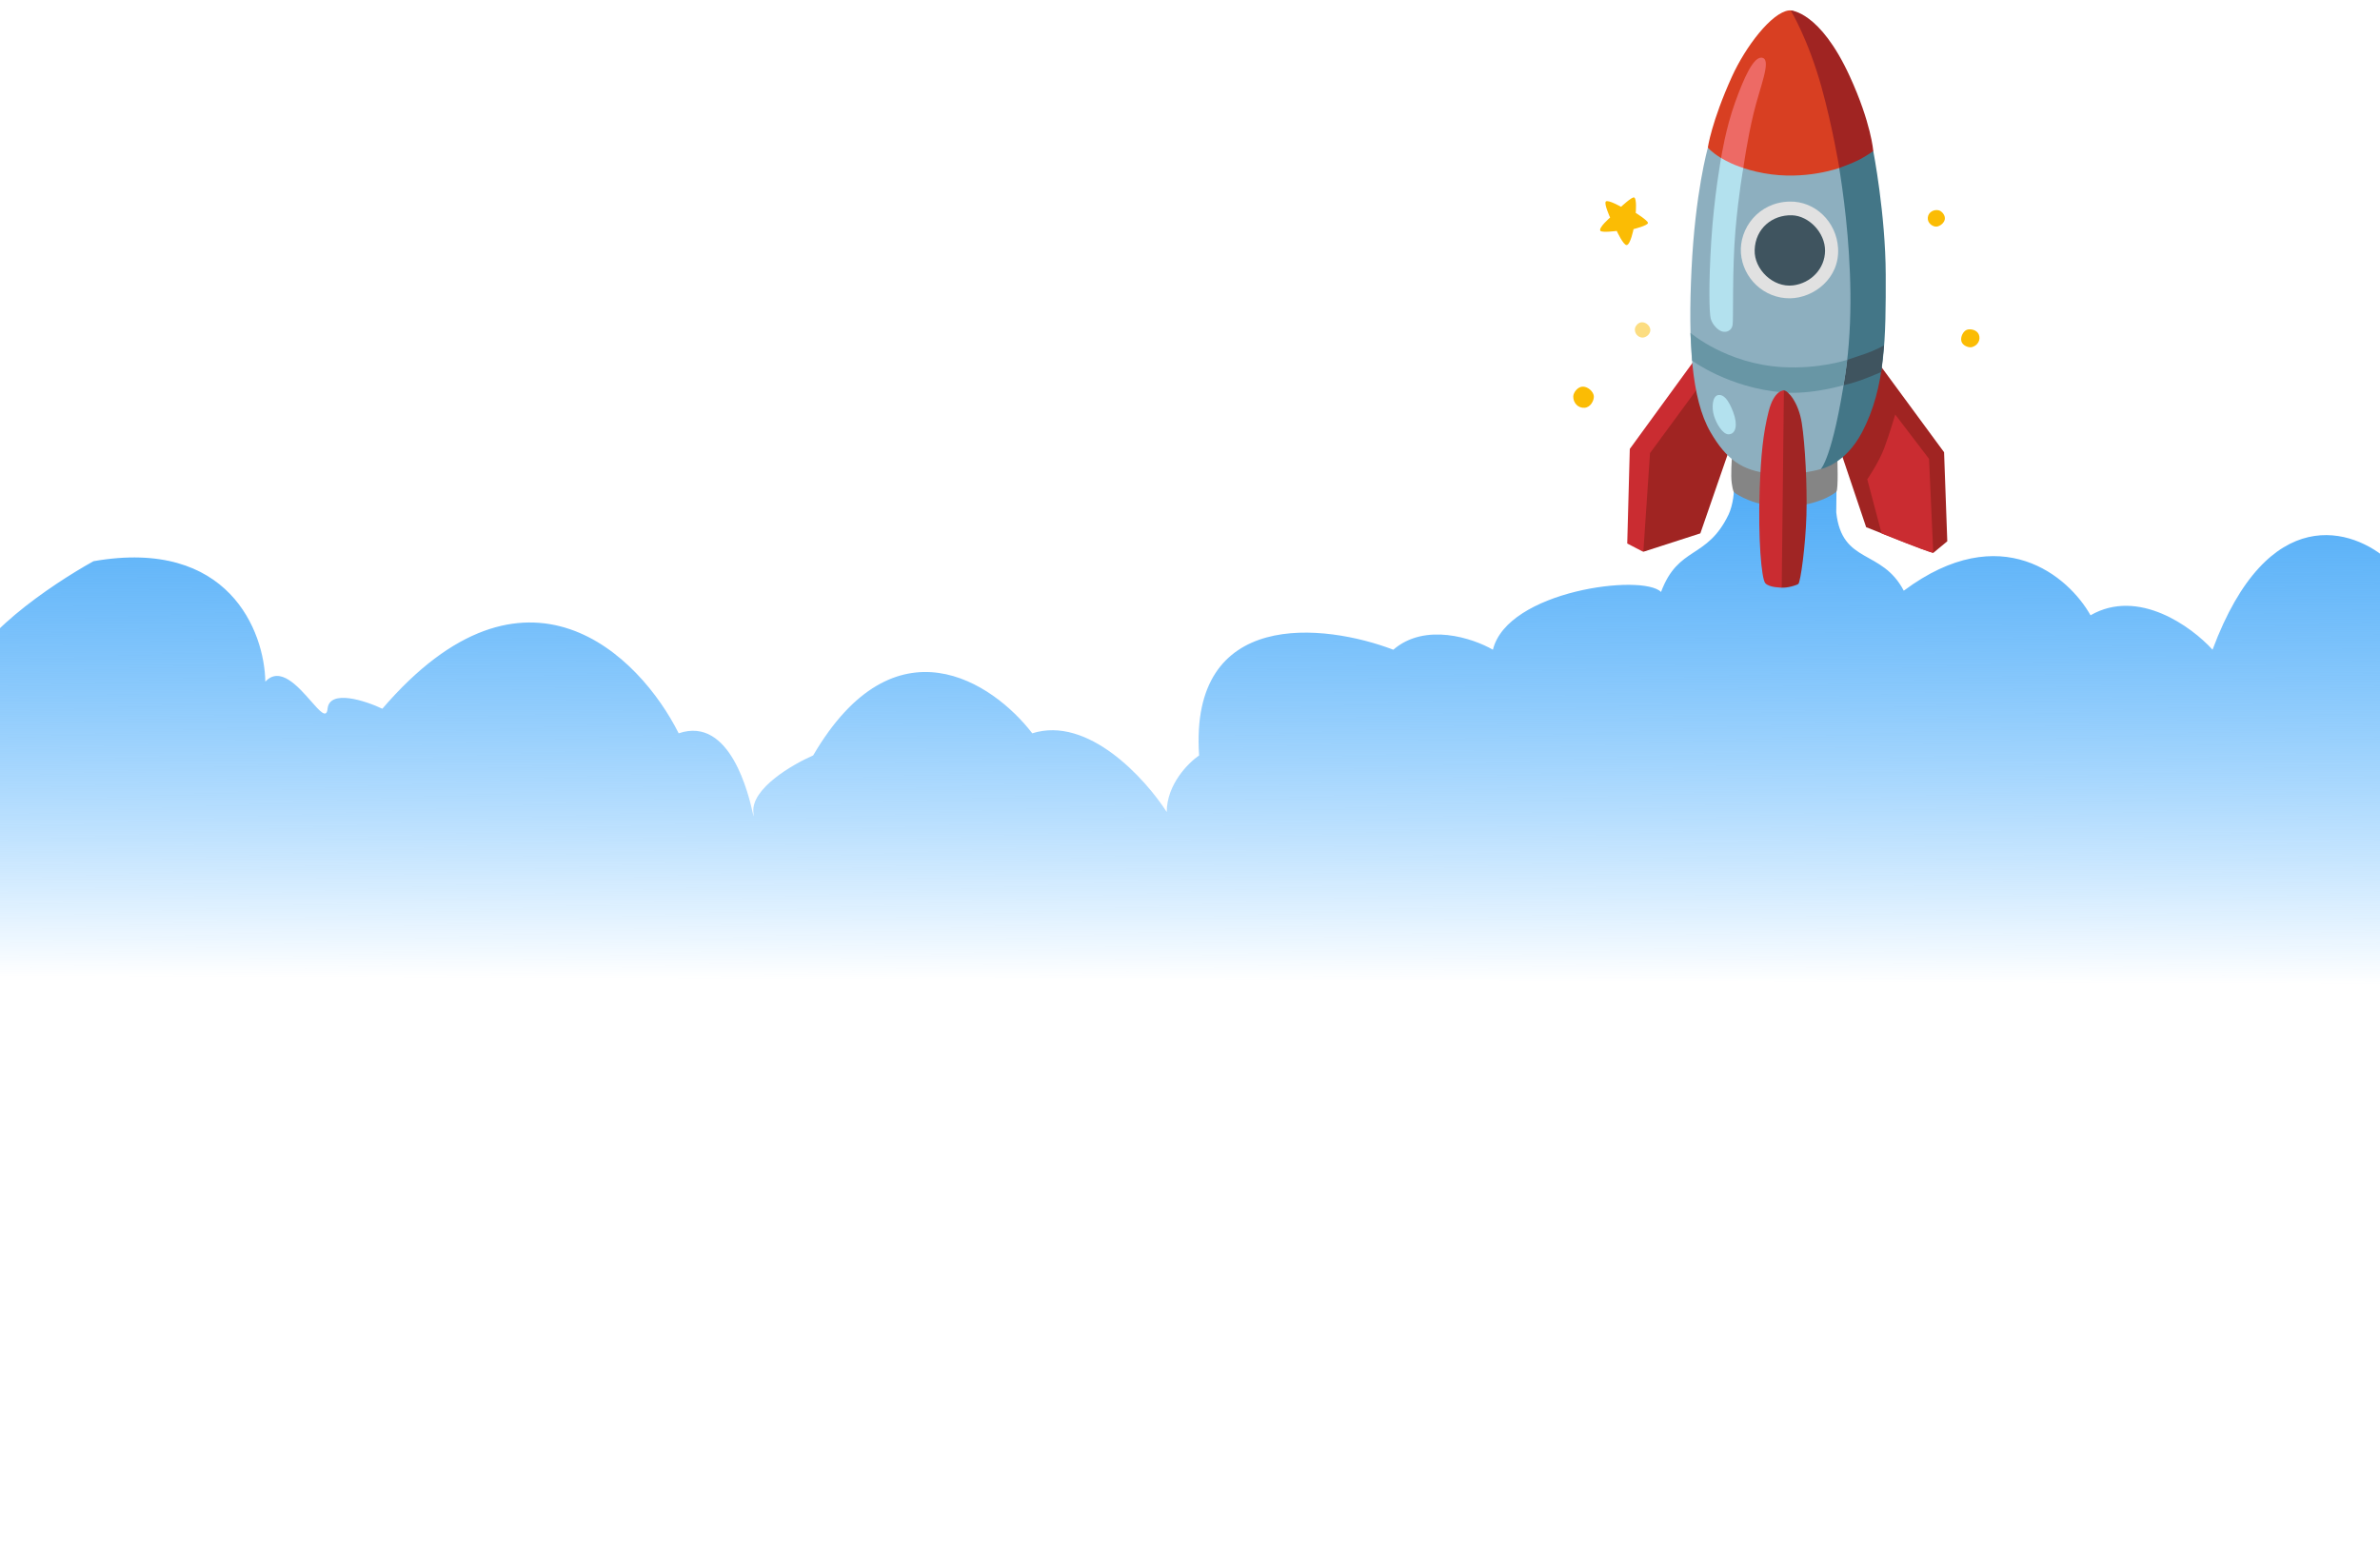 <svg width="1920" height="1261" viewBox="0 0 1920 1261" fill="none" xmlns="http://www.w3.org/2000/svg">
<path d="M1927.53 452.777C1898.73 426.325 1829.9 403.576 1784.9 524.198C1768.16 505.681 1725.04 474.203 1686.47 496.423C1669.06 465.342 1614.56 417.86 1535.82 476.584C1518 442.602 1486 455.602 1481.35 413.39C1481.58 398.102 1481.58 388.102 1481.58 380.022C1466.18 389.28 1428.15 402.242 1399.22 380.022C1398.55 382.667 1401.21 391.015 1398 392.602C1399.81 394.763 1397.86 408.102 1394.5 415.102C1377 451.602 1354 440.102 1340 477.602C1325 462.602 1216 476.584 1204.37 524.198C1188.3 514.94 1149.73 501.978 1124.02 524.198C1068.44 503.036 959.302 490.471 967.337 609.506C958.632 615.458 941.223 632.916 941.223 655.136C923.814 628.023 877.746 577.367 832.75 591.651C801.279 550.65 721.866 496.82 655.979 609.506C639.239 616.78 606.161 636.091 607.768 655.136C608.165 659.83 608.092 659.51 607.32 656.109C604.177 642.26 589.436 577.316 547.506 591.651C516.035 528.827 424.168 436.905 308.463 571.812C294.402 565.199 265.878 555.94 264.271 571.812C263.441 580.005 258.157 573.987 250.825 565.635C240.404 553.764 225.843 537.178 214.051 549.989C213.382 509.649 184.724 433.731 75.447 452.777C41.968 471.293 -25.393 516.659 -27 549.989V754.982C-26.645 755.286 -26.288 755.589 -25.931 755.892V1125.66C16.858 1152.21 119.153 1175.05 186.023 1053.97C210.901 1072.56 274.984 1104.15 332.302 1081.85C358.174 1113.05 439.175 1160.71 556.198 1101.76C571.124 1133.63 625.456 1190.18 723.373 1161.51C783.078 1203.99 918.61 1256.3 983.092 1125.66C1013.94 1119.02 1064.21 1234.17 1042.71 1192.75C1066.59 1202.04 1166.16 1215.06 1204.37 1192.75C1286.96 1213.99 1406.53 1312.24 1394.59 1192.75C1407.53 1186.78 1481.35 1183.81 1481.35 1161.51C1507.22 1188.72 1498.63 1207.09 1565.5 1192.75C1612.27 1233.91 1837.48 1315.8 1935.39 1202.69C1960.27 1195.39 1937.78 941.655 1935.39 922.537V689.641C1932.79 690.139 1930.16 690.637 1927.53 691.137V452.777Z" fill="url(#paint0_linear_175_1973)"/>
<path d="M1312.73 438.516L1314.79 362.201L1370.16 286.202L1397.14 327.474L1333.58 441.961L1325.33 445.047L1312.73 438.516Z" fill="#CA2C31"/>
<path d="M1331.1 365.581L1325.73 445.173L1371.71 430.328L1395.91 360.379L1384.91 348.936L1369.43 313.397L1331.1 365.581Z" fill="#A02422"/>
<path d="M1497.3 336.853L1485.32 365.545L1505.47 425.349C1505.47 425.349 1558.93 446.757 1559.7 446.019C1560.47 445.281 1570.92 436.706 1570.92 436.706L1568.33 364.867L1513.63 290.499L1497.3 336.853Z" fill="#A02422"/>
<path d="M1506.37 386.718C1506.37 386.718 1515.58 373.388 1520 361.659C1524.42 349.93 1528.91 334.437 1528.91 334.437L1556.2 370.207L1559.6 446.017C1559.6 446.017 1556.51 445.627 1537.96 438.343C1523.17 432.522 1517.94 430.395 1517.94 430.395L1506.37 386.718Z" fill="#CA2C31"/>
<path d="M1397.14 369.865C1397.14 369.865 1396.06 383.684 1397.07 390.059C1398.07 396.433 1398.4 396.769 1399.67 397.759C1400.95 398.749 1415.86 408.739 1438.01 408.774C1465.2 408.812 1479.54 398.526 1481.37 396.772C1483.19 395.019 1482.23 369.768 1482.23 369.768L1397.14 369.865Z" fill="#858585"/>
<path d="M1468.88 378.451C1468.88 378.451 1488.6 374.766 1502.32 348.461C1521.08 312.511 1521.38 272.15 1521.26 221.66C1521.13 172.936 1511.21 121.853 1511.21 121.853L1450.97 87.766L1468.88 378.451Z" fill="#437687"/>
<path d="M1486.63 311.011L1480 297.442L1489.47 290.59C1489.47 290.59 1498.72 287.476 1505.49 285.161C1512.27 282.846 1519.88 278.711 1519.88 278.711L1517.65 300.157C1517.65 300.157 1508.82 303.938 1502.11 306.419C1494.55 309.213 1486.63 311.011 1486.63 311.011Z" fill="#3F545F"/>
<path d="M1377.74 119.353C1377.74 119.353 1367.53 154.93 1364.55 218.045C1361.86 274.929 1364.31 321.699 1379.83 348.554C1392.85 371.028 1405.84 379.78 1427.45 381.946C1450.31 384.253 1468.9 378.428 1468.9 378.428C1468.9 378.428 1478.49 369.483 1488.75 301.214C1501.53 216.025 1479.96 114.697 1479.96 114.697L1377.74 119.353Z" fill="#8DAFBF"/>
<path d="M1484.66 135.196C1484.66 135.196 1456.35 145.939 1422.81 139.726C1389.51 133.565 1377.74 119.071 1377.74 119.071C1377.74 119.071 1380.67 98.298 1397.15 61.903C1408.25 37.43 1429.21 10.208 1443.02 8.431C1456.82 6.654 1472.05 49.673 1472.05 49.673L1493.36 121.338L1484.66 135.196Z" fill="#D83F22"/>
<path d="M1487.22 310.764C1487.22 310.764 1461.36 318.589 1438.22 316.605C1394.49 312.9 1365.07 290.951 1365.07 290.951L1363.72 268.564C1363.72 268.564 1393 293.782 1438.43 296.226C1468.03 297.819 1490.14 290.32 1490.14 290.32C1490.14 290.32 1489.56 295.817 1488.7 301.449C1488.16 305.063 1487.22 310.764 1487.22 310.764Z" fill="#6896A5"/>
<path d="M1511.21 121.853C1511.21 121.853 1509.56 99.296 1492.23 61.531C1468.07 8.852 1444.59 8.438 1444.59 8.438C1444.59 8.438 1458.58 31.097 1469.57 70.714C1478.36 102.473 1483.81 135.509 1483.81 135.509C1483.81 135.509 1494.59 131.648 1499.8 128.902C1506.37 125.454 1511.21 121.853 1511.21 121.853Z" fill="#A02422"/>
<path d="M1394.41 350.417C1400.39 350.393 1402.12 342.73 1398.2 332.462C1394.31 322.17 1390.34 318.138 1386.28 318.717C1381.23 319.418 1380.78 328.942 1382.64 335.24C1384.71 342.2 1389.89 350.422 1394.41 350.417Z" fill="#B3E1EE"/>
<path d="M1388.45 127.472C1388.45 127.472 1382.81 158.148 1380.49 194.727C1378.38 228.297 1378.84 252.502 1380.07 257.045C1381.41 261.897 1385.73 266.43 1389.28 267.441C1392.84 268.452 1396.97 266.792 1397.74 262.17C1398.49 257.524 1397.28 217.605 1400.05 185.578C1402.57 156.276 1406.37 135.591 1406.37 135.591C1406.37 135.591 1402.87 121.964 1400.12 120.734C1397.34 119.479 1388.45 127.472 1388.45 127.472Z" fill="#B3E1EE"/>
<path d="M1388.45 127.472C1388.45 127.472 1391.99 104.169 1399.68 82.783C1406.83 62.893 1414.99 44.2 1422.14 46.74C1428.94 49.157 1419.82 70.115 1414.65 91.526C1409.47 112.938 1406.39 135.521 1406.39 135.521C1406.39 135.521 1400.97 133.814 1396.49 131.702C1393.73 130.447 1391.05 129.035 1388.45 127.472Z" fill="#ED6A65"/>
<path d="M1443.69 162.637C1418.49 163.179 1403.08 184.366 1404.44 204.117C1405.87 224.434 1423.13 240.99 1444.2 240.674C1463.34 240.367 1484.18 224.44 1482.82 200.358C1481.64 178.963 1464.29 162.17 1443.69 162.637Z" fill="#E1E1E1"/>
<path d="M1415.52 201.816C1415.08 217.248 1430.36 232.282 1446.6 230.246C1460.78 228.477 1472.19 216.908 1472.31 202.341C1472.43 187.774 1459.3 174.124 1445.64 173.691C1429.95 173.218 1416.03 184.149 1415.52 201.816Z" fill="#3F545F"/>
<path d="M1435.53 344.256C1435.53 344.256 1435.9 314.912 1439.1 314.975C1442.3 315.038 1450.87 324.385 1453.55 341.385C1456.21 358.407 1457.96 391.582 1457.29 415.719C1456.62 439.502 1452.58 469.833 1450.72 471.161C1449.27 472.192 1441.64 474.584 1437.18 474.073C1432.79 473.54 1427.57 456.067 1426.28 449.875C1425.02 443.66 1435.53 344.256 1435.53 344.256Z" fill="#A02524"/>
<path d="M1424.09 470.498C1427.22 474.137 1437.34 474.1 1437.34 474.1L1439.12 314.999C1439.12 314.999 1431.27 314.374 1426.81 331.916C1422.32 349.622 1420.56 367.382 1419.56 395.254C1418.21 434.135 1420.96 466.859 1424.09 470.498Z" fill="#CA2C31"/>
<path d="M1269.18 319.81C1269.08 325.033 1273.06 329.419 1278.39 329.005C1283.13 328.651 1286.06 323.107 1285.78 319.594C1285.49 316.082 1281.2 311.996 1277.03 311.938C1272.84 311.856 1269.27 316.634 1269.18 319.81Z" fill="#FBBC04"/>
<path opacity="0.5" d="M1318.86 266.037C1318.99 270.205 1322.83 272.893 1325.87 272.317C1328.92 271.742 1331.61 268.923 1331.36 265.929C1331.14 263.241 1328.37 260.08 1324.7 260.008C1321.53 259.969 1318.78 263.352 1318.86 266.037Z" fill="#FBBC04"/>
<path d="M1298.91 175.521C1298.91 175.521 1293.81 164.358 1295.45 162.602C1297.11 160.822 1307.75 166.844 1307.75 166.844C1307.75 166.844 1316.5 158.613 1318.3 159.331C1320.61 160.247 1319.58 171.76 1319.58 171.76C1319.58 171.76 1329.46 177.956 1329.45 179.862C1329.41 181.98 1317.82 184.859 1317.82 184.859C1317.82 184.859 1315.29 197.591 1312.22 197.719C1309.56 197.831 1304.26 186.312 1304.26 186.312C1304.26 186.312 1292.01 187.978 1290.99 186.146C1289.55 183.552 1298.91 175.521 1298.91 175.521Z" fill="#FBBC04"/>
<path d="M1590.85 280.056C1595.29 278.872 1598.06 274.455 1596.43 270.068C1595 266.133 1589.59 265.015 1586.69 266.088C1583.8 267.161 1581.36 271.773 1582.3 275.346C1583.24 278.871 1588.17 280.78 1590.85 280.056Z" fill="#FBBC04"/>
<path d="M1564.04 169.682C1559.91 168.706 1555.53 171.304 1555.19 175.604C1554.87 179.788 1558.47 182.424 1561.28 182.809C1564.1 183.193 1568.08 180.518 1568.88 177.214C1569.67 173.911 1566.52 170.248 1564.04 169.682Z" fill="#FBBC04"/>
<defs>
<linearGradient id="paint0_linear_175_1973" x1="1455.47" y1="370.102" x2="1454" y2="793.102" gradientUnits="userSpaceOnUse">
<stop stop-color="#4DAAF5"/>
<stop offset="1" stop-color="#008DFF" stop-opacity="0"/>
</linearGradient>
</defs>
</svg>
